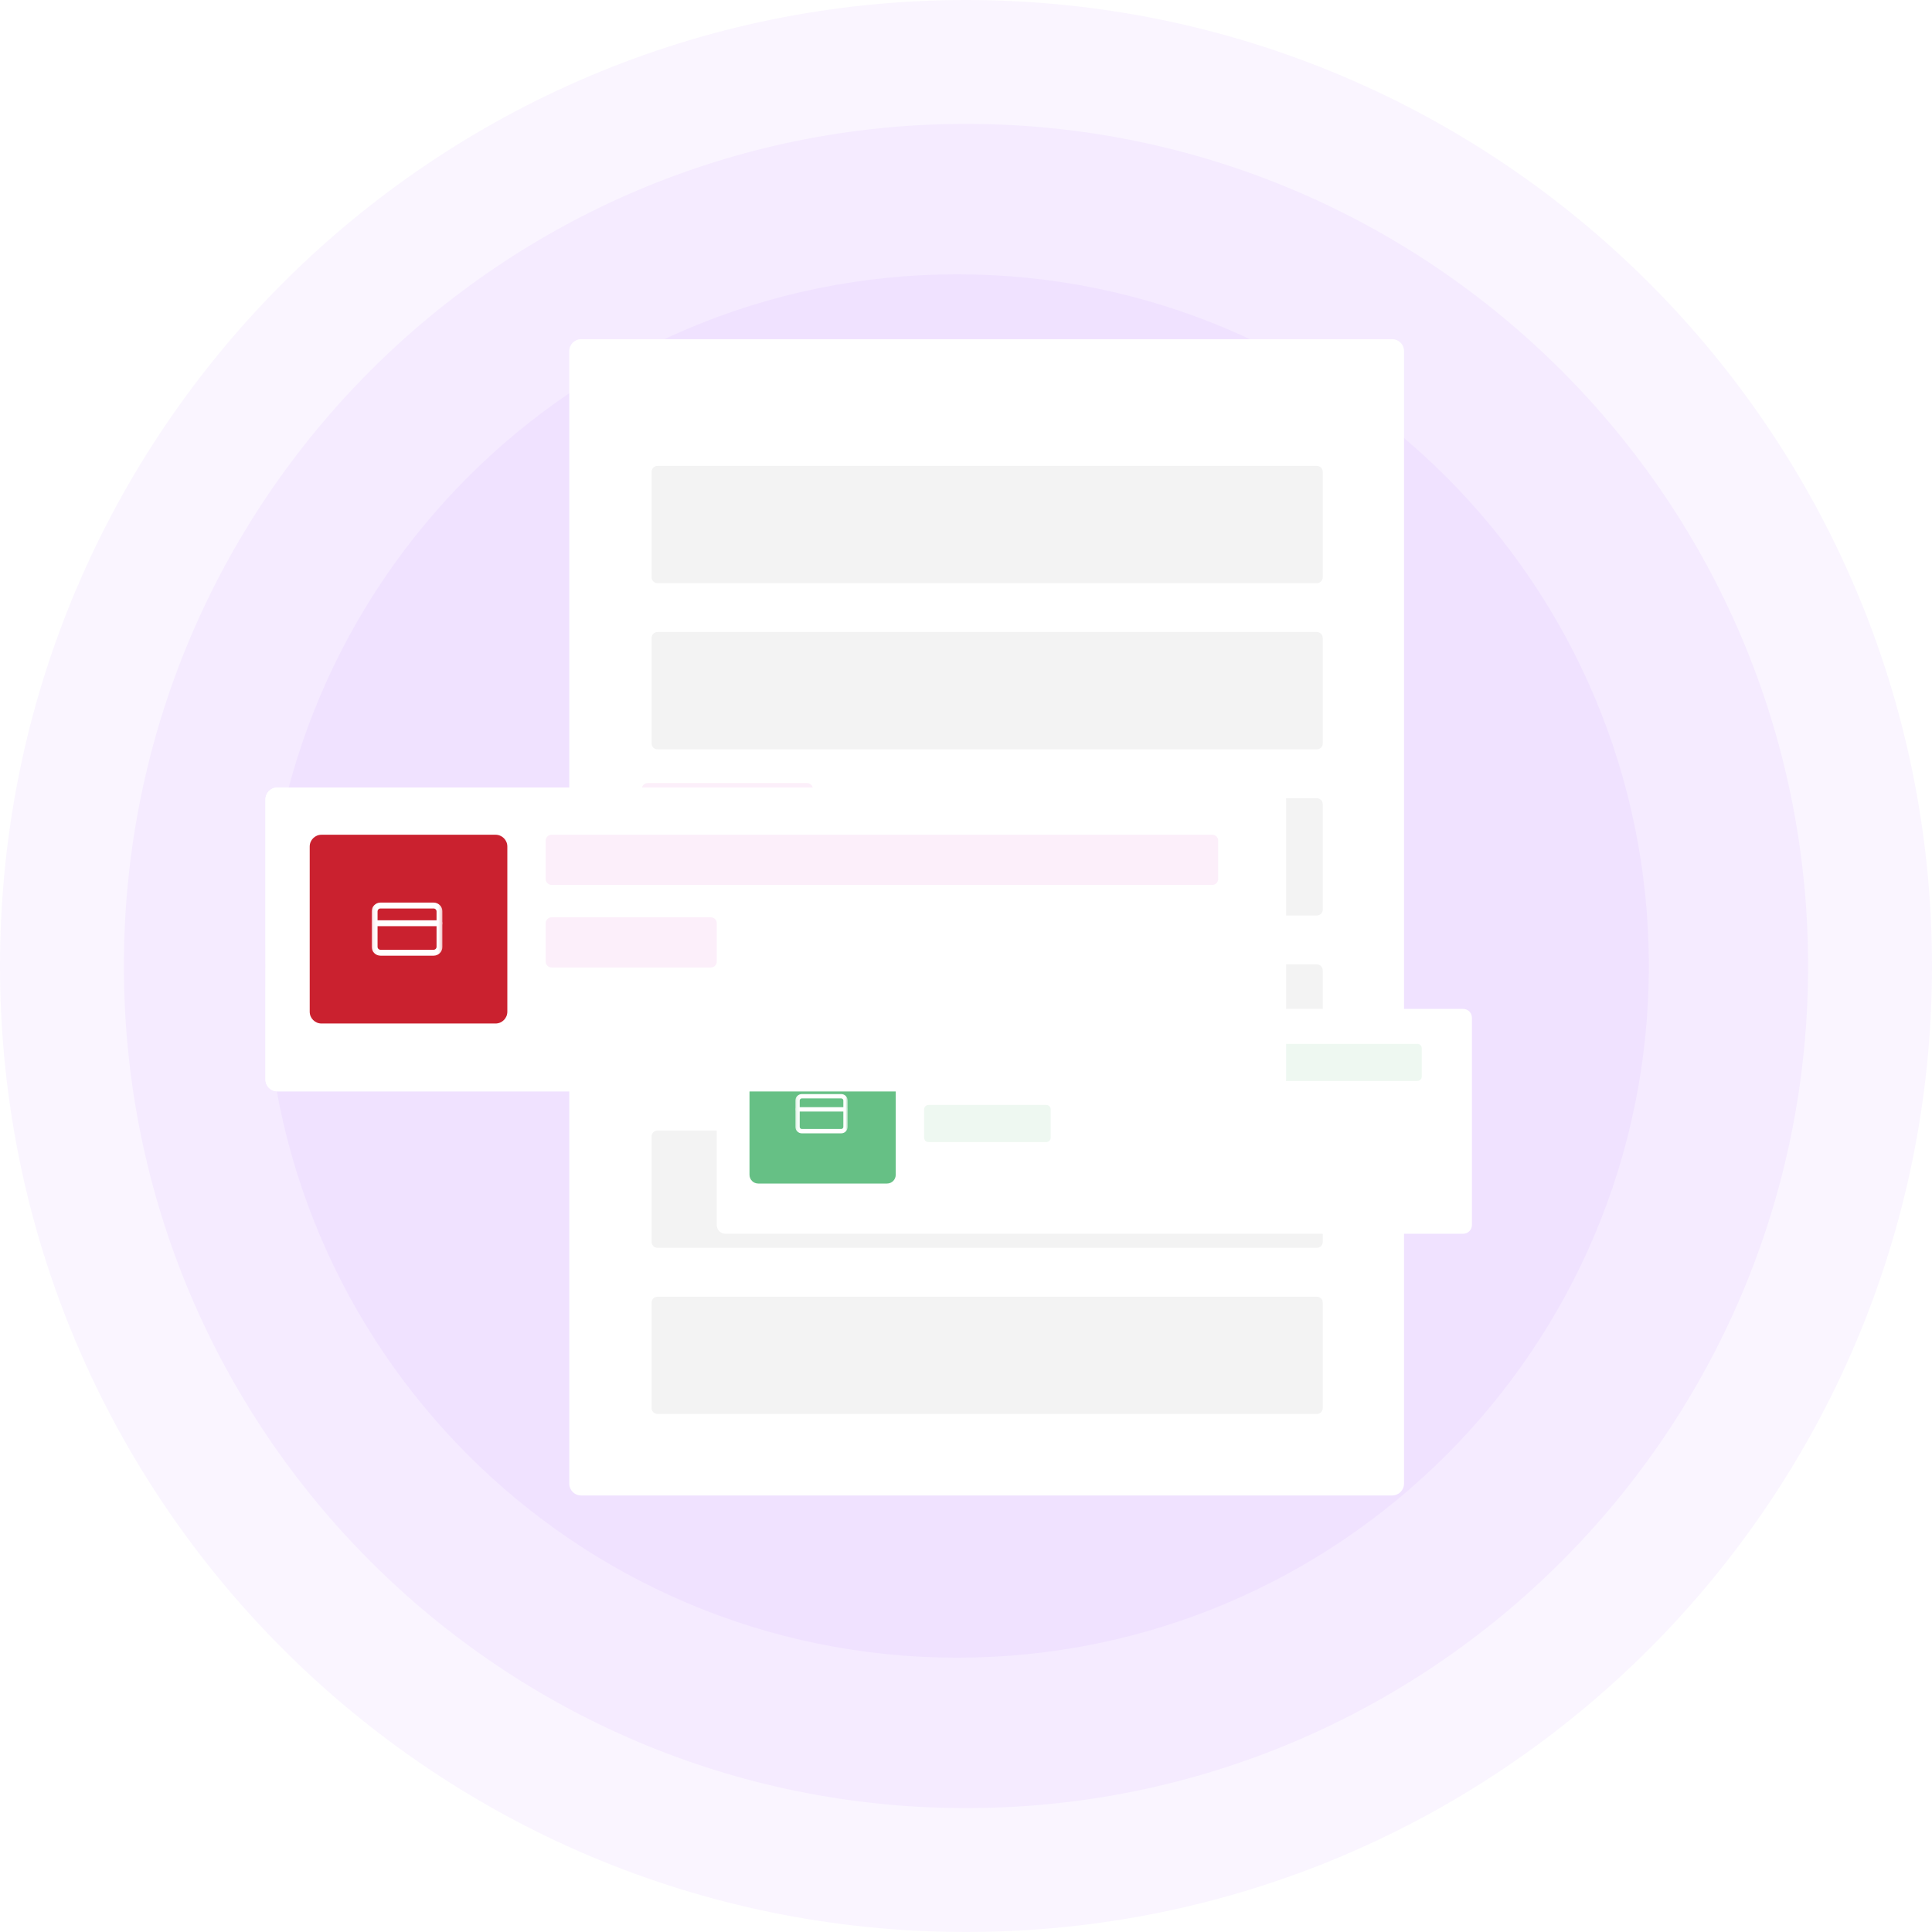 <svg width="593" height="593" viewBox="0 0 593 593" fill="none" xmlns="http://www.w3.org/2000/svg">
<g clip-path="url(#clip0_2_15)">
<path d="M296.5 593C460.252 593 593 460.252 593 296.5C593 132.748 460.252 0 296.5 0C132.748 0 0 132.748 0 296.5C0 460.252 132.748 593 296.5 593Z" fill="#9337FD" fill-opacity="0.05"/>
<path d="M296.5 554.976C439.252 554.976 554.976 439.252 554.976 296.5C554.976 153.748 439.252 38.024 296.5 38.024C153.748 38.024 38.024 153.748 38.024 296.5C38.024 439.252 153.748 554.976 296.5 554.976Z" fill="#9337FD" fill-opacity="0.05"/>
<path d="M293.784 508.803C411.036 508.803 506.087 413.752 506.087 296.5C506.087 179.248 411.036 84.197 293.784 84.197C176.532 84.197 81.481 179.248 81.481 296.5C81.481 413.752 176.532 508.803 293.784 508.803Z" fill="#9337FD" fill-opacity="0.05"/>
<path d="M427.322 104.115H178.352C176.352 104.115 174.731 105.736 174.731 107.736V455.389C174.731 457.389 176.352 459.01 178.352 459.01H427.322C429.322 459.01 430.943 457.389 430.943 455.389V107.736C430.943 105.736 429.322 104.115 427.322 104.115Z" fill="white"/>
<path d="M404.189 194H201.811C200.811 194 200 194.811 200 195.811V228.189C200 229.189 200.811 230 201.811 230H404.189C405.189 230 406 229.189 406 228.189V195.811C406 194.811 405.189 194 404.189 194Z" fill="#F3F3F3"/>
<path d="M404.189 245H201.811C200.811 245 200 245.811 200 246.811V279.189C200 280.189 200.811 281 201.811 281H404.189C405.189 281 406 280.189 406 279.189V246.811C406 245.811 405.189 245 404.189 245Z" fill="#F3F3F3"/>
<path d="M404.189 143H201.811C200.811 143 200 143.811 200 144.811V177.189C200 178.189 200.811 179 201.811 179H404.189C405.189 179 406 178.189 406 177.189V144.811C406 143.811 405.189 143 404.189 143Z" fill="#F3F3F3"/>
<path d="M404.189 347H201.811C200.811 347 200 347.811 200 348.811V381.189C200 382.189 200.811 383 201.811 383H404.189C405.189 383 406 382.189 406 381.189V348.811C406 347.811 405.189 347 404.189 347Z" fill="#F3F3F3"/>
<path d="M404.189 398H201.811C200.811 398 200 398.811 200 399.811V432.189C200 433.189 200.811 434 201.811 434H404.189C405.189 434 406 433.189 406 432.189V399.811C406 398.811 405.189 398 404.189 398Z" fill="#F3F3F3"/>
<path d="M404.189 296H201.811C200.811 296 200 296.811 200 297.811V330.189C200 331.189 200.811 332 201.811 332H404.189C405.189 332 406 331.189 406 330.189V297.811C406 296.811 405.189 296 404.189 296Z" fill="#F3F3F3"/>
<path d="M247.699 240.35H198.811C197.811 240.35 197 241.161 197 242.161V253.93C197 254.93 197.811 255.741 198.811 255.741H247.699C248.699 255.741 249.51 254.93 249.51 253.93V242.161C249.51 241.161 248.699 240.35 247.699 240.35Z" fill="#FCEFFA"/>
<g filter="url(#filter0_d_2_15)">
<path d="M449.106 307H222.68C221.2 307 220 308.2 220 309.68V373.32C220 374.8 221.2 376 222.68 376H449.106C450.586 376 451.786 374.8 451.786 373.32V309.68C451.786 308.2 450.586 307 449.106 307Z" fill="white"/>
</g>
<path d="M272.253 320.398H232.729C231.249 320.398 230.049 321.598 230.049 323.078V360.592C230.049 362.072 231.249 363.272 232.729 363.272H272.253C273.733 363.272 274.932 362.072 274.932 360.592V323.078C274.932 321.598 273.733 320.398 272.253 320.398Z" fill="#66C085"/>
<path d="M435.039 320.398H284.981C284.241 320.398 283.641 320.998 283.641 321.738V330.447C283.641 331.186 284.241 331.786 284.981 331.786H435.039C435.779 331.786 436.379 331.186 436.379 330.447V321.738C436.379 320.998 435.779 320.398 435.039 320.398Z" fill="#66C085" fill-opacity="0.11"/>
<path d="M321.156 339.155H284.981C284.241 339.155 283.641 339.755 283.641 340.495V349.204C283.641 349.943 284.241 350.543 284.981 350.543H321.156C321.896 350.543 322.495 349.943 322.495 349.204V340.495C322.495 339.755 321.896 339.155 321.156 339.155Z" fill="#66C085" fill-opacity="0.11"/>
<mask id="mask0_2_15" style="mask-type:luminance" maskUnits="userSpaceOnUse" x="244" y="333" width="17" height="17">
<path d="M260.195 333.796H244.117V349.874H260.195V333.796Z" fill="white"/>
</mask>
<g mask="url(#mask0_2_15)">
<path d="M258.184 336.476H246.126C245.386 336.476 244.786 337.076 244.786 337.816V345.854C244.786 346.594 245.386 347.194 246.126 347.194H258.184C258.924 347.194 259.524 346.594 259.524 345.854V337.816C259.524 337.076 258.924 336.476 258.184 336.476Z" stroke="white" stroke-width="1.34" stroke-linecap="round" stroke-linejoin="round"/>
<path d="M244.786 340.495H259.524" stroke="white" stroke-width="1.34" stroke-linecap="round" stroke-linejoin="round"/>
</g>
<g filter="url(#filter1_d_2_15)">
<path d="M391.109 238.105H85.102C83.102 238.105 81.481 239.726 81.481 241.726V327.734C81.481 329.734 83.102 331.355 85.102 331.355H391.109C393.109 331.355 394.73 329.734 394.73 327.734V241.726C394.73 239.726 393.109 238.105 391.109 238.105Z" fill="white"/>
</g>
<path d="M152.098 256.212H98.682C96.682 256.212 95.061 257.833 95.061 259.833V310.533C95.061 312.533 96.682 314.154 98.682 314.154H152.098C154.098 314.154 155.719 312.533 155.719 310.533V259.833C155.719 257.833 154.098 256.212 152.098 256.212Z" fill="#CA212F"/>
<path d="M372.096 256.212H169.3C168.3 256.212 167.489 257.023 167.489 258.023V269.792C167.489 270.792 168.3 271.603 169.3 271.603H372.096C373.096 271.603 373.907 270.792 373.907 269.792V258.023C373.907 257.023 373.096 256.212 372.096 256.212Z" fill="#FCEFFA"/>
<path d="M218.188 281.562H169.3C168.3 281.562 167.489 282.373 167.489 283.373V295.142C167.489 296.142 168.3 296.953 169.3 296.953H218.188C219.188 296.953 219.999 296.142 219.999 295.142V283.373C219.999 282.373 219.188 281.562 218.188 281.562Z" fill="#FCEFFA"/>
<mask id="mask1_2_15" style="mask-type:luminance" maskUnits="userSpaceOnUse" x="114" y="274" width="22" height="23">
<path d="M135.801 274.319H114.073V296.047H135.801V274.319Z" fill="white"/>
</mask>
<g mask="url(#mask1_2_15)">
<path d="M133.086 277.94H116.789C115.789 277.94 114.979 278.751 114.979 279.751V290.615C114.979 291.615 115.789 292.426 116.789 292.426H133.086C134.086 292.426 134.896 291.615 134.896 290.615V279.751C134.896 278.751 134.086 277.94 133.086 277.94Z" stroke="white" stroke-width="1.811" stroke-linecap="round" stroke-linejoin="round"/>
<path d="M114.979 283.373H134.896" stroke="white" stroke-width="1.811" stroke-linecap="round" stroke-linejoin="round"/>
</g>
<g filter="url(#filter2_d_2_15)">
<path d="M391.109 238.105H85.102C83.102 238.105 81.481 239.726 81.481 241.726V327.734C81.481 329.734 83.102 331.355 85.102 331.355H391.109C393.109 331.355 394.73 329.734 394.73 327.734V241.726C394.73 239.726 393.109 238.105 391.109 238.105Z" fill="white"/>
</g>
<path d="M152.098 256.212H98.682C96.682 256.212 95.061 257.833 95.061 259.833V310.533C95.061 312.533 96.682 314.154 98.682 314.154H152.098C154.098 314.154 155.719 312.533 155.719 310.533V259.833C155.719 257.833 154.098 256.212 152.098 256.212Z" fill="#CA212F"/>
<path d="M372.096 256.212H169.3C168.3 256.212 167.489 257.023 167.489 258.023V269.792C167.489 270.792 168.3 271.603 169.3 271.603H372.096C373.096 271.603 373.907 270.792 373.907 269.792V258.023C373.907 257.023 373.096 256.212 372.096 256.212Z" fill="#FCEFFA"/>
<path d="M218.188 281.562H169.3C168.3 281.562 167.489 282.373 167.489 283.373V295.142C167.489 296.142 168.3 296.953 169.3 296.953H218.188C219.188 296.953 219.999 296.142 219.999 295.142V283.373C219.999 282.373 219.188 281.562 218.188 281.562Z" fill="#FCEFFA"/>
<mask id="mask2_2_15" style="mask-type:luminance" maskUnits="userSpaceOnUse" x="114" y="274" width="22" height="23">
<path d="M135.801 274.319H114.073V296.047H135.801V274.319Z" fill="white"/>
</mask>
<g mask="url(#mask2_2_15)">
<path d="M133.086 277.94H116.789C115.789 277.94 114.979 278.751 114.979 279.751V290.615C114.979 291.615 115.789 292.426 116.789 292.426H133.086C134.086 292.426 134.896 291.615 134.896 290.615V279.751C134.896 278.751 134.086 277.94 133.086 277.94Z" stroke="white" stroke-width="1.811" stroke-linecap="round" stroke-linejoin="round"/>
<path d="M114.979 283.373H134.896" stroke="white" stroke-width="1.811" stroke-linecap="round" stroke-linejoin="round"/>
</g>
</g>
<defs>
<filter id="filter0_d_2_15" x="193.204" y="282.883" width="285.378" height="122.592" filterUnits="userSpaceOnUse" color-interpolation-filters="sRGB">
<feFlood flood-opacity="0" result="BackgroundImageFix"/>
<feColorMatrix in="SourceAlpha" type="matrix" values="0 0 0 0 0 0 0 0 0 0 0 0 0 0 0 0 0 0 127 0" result="hardAlpha"/>
<feOffset dy="2.68"/>
<feGaussianBlur stdDeviation="13.398"/>
<feComposite in2="hardAlpha" operator="out"/>
<feColorMatrix type="matrix" values="0 0 0 0 0 0 0 0 0 0 0 0 0 0 0 0 0 0 0.25 0"/>
<feBlend mode="normal" in2="BackgroundImageFix" result="effect1_dropShadow_2_15"/>
<feBlend mode="normal" in="SourceGraphic" in2="effect1_dropShadow_2_15" result="shape"/>
</filter>
<filter id="filter1_d_2_15" x="45.267" y="205.513" width="385.677" height="165.678" filterUnits="userSpaceOnUse" color-interpolation-filters="sRGB">
<feFlood flood-opacity="0" result="BackgroundImageFix"/>
<feColorMatrix in="SourceAlpha" type="matrix" values="0 0 0 0 0 0 0 0 0 0 0 0 0 0 0 0 0 0 127 0" result="hardAlpha"/>
<feOffset dy="3.621"/>
<feGaussianBlur stdDeviation="18.107"/>
<feComposite in2="hardAlpha" operator="out"/>
<feColorMatrix type="matrix" values="0 0 0 0 0 0 0 0 0 0 0 0 0 0 0 0 0 0 0.25 0"/>
<feBlend mode="normal" in2="BackgroundImageFix" result="effect1_dropShadow_2_15"/>
<feBlend mode="normal" in="SourceGraphic" in2="effect1_dropShadow_2_15" result="shape"/>
</filter>
<filter id="filter2_d_2_15" x="45.267" y="205.513" width="385.677" height="165.678" filterUnits="userSpaceOnUse" color-interpolation-filters="sRGB">
<feFlood flood-opacity="0" result="BackgroundImageFix"/>
<feColorMatrix in="SourceAlpha" type="matrix" values="0 0 0 0 0 0 0 0 0 0 0 0 0 0 0 0 0 0 127 0" result="hardAlpha"/>
<feOffset dy="3.621"/>
<feGaussianBlur stdDeviation="18.107"/>
<feComposite in2="hardAlpha" operator="out"/>
<feColorMatrix type="matrix" values="0 0 0 0 0 0 0 0 0 0 0 0 0 0 0 0 0 0 0.25 0"/>
<feBlend mode="normal" in2="BackgroundImageFix" result="effect1_dropShadow_2_15"/>
<feBlend mode="normal" in="SourceGraphic" in2="effect1_dropShadow_2_15" result="shape"/>
</filter>
<clipPath id="clip0_2_15">
<rect width="593" height="593" fill="white"/>
</clipPath>
</defs>
</svg>

